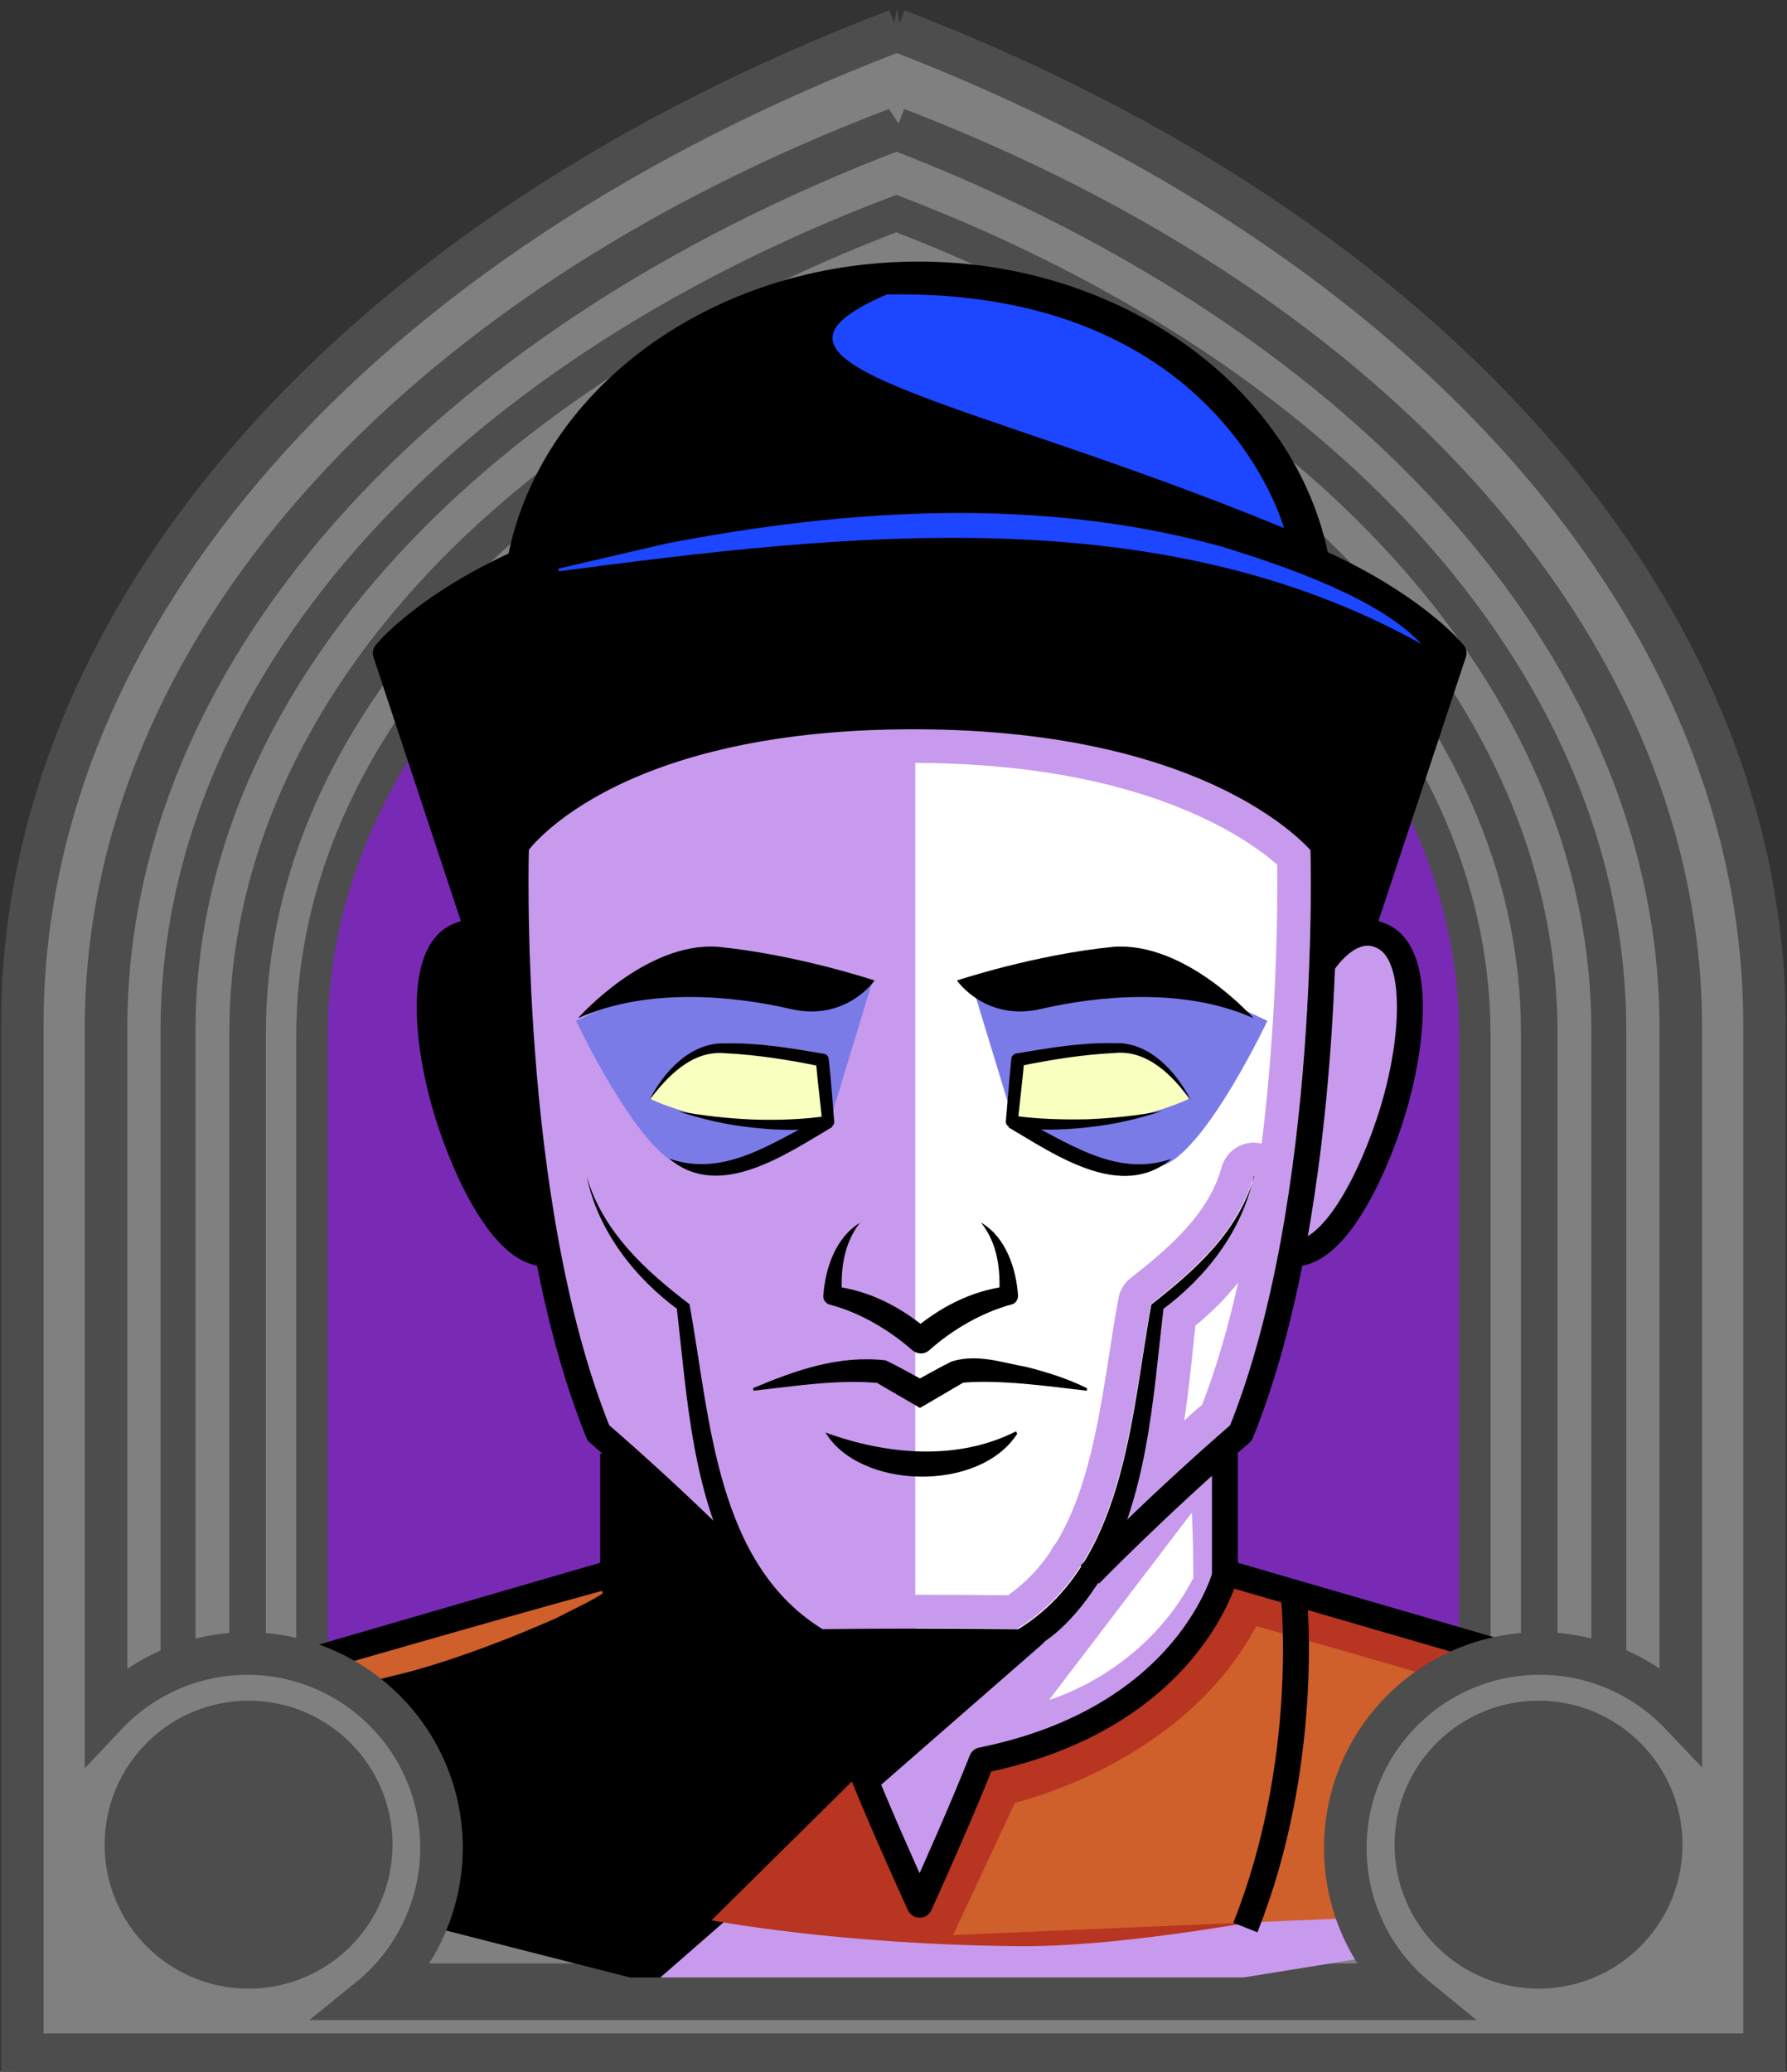 <svg id="Capa_2" xmlns="http://www.w3.org/2000/svg" xmlns:xlink="http://www.w3.org/1999/xlink" viewBox="0 0 69.02 80">
<rect x="0" y="0" width="69.02" height="80" fill="#333333" stroke="none"/>
<defs >
<style >
.cls-1{fill:#c89aed;}.cls-2{fill:#fff;}.cls-3{fill:#f8ffbf;}.cls-4{fill:#7b7be8;}.cls-5,.cls-6{stroke:#000;}.cls-5,.cls-6,.cls-7,.cls-8,.cls-9{fill:none;}.cls-5,.cls-7{stroke-linejoin:round;}.cls-10{fill:#a88347;}.cls-11{fill:#782ab5;}.cls-6{stroke-miterlimit:10;}.cls-12{fill:#1c46ff;}.cls-7{stroke:#deb778;stroke-dasharray:0 0 0 4.06;stroke-linecap:round;}.cls-13{fill:#deb778;}.cls-14{fill:url(#USGS_19_Inundación_de_tierra_2);}.cls-9{stroke:#1d1d1b;stroke-dasharray:0 0 2 2;stroke-width:.3px;}.cls-15{fill:#cf5f2b;}.cls-16{fill:#fcf0c5;}.cls-17{fill:#b83521;}
</style>
<pattern id="USGS_19_Inundación_de_tierra_2" x="0" y="0" width="72" height="72" patternTransform="translate(-164.48 -16351) rotate(-90)" patternUnits="userSpaceOnUse" viewBox="0 0 72 72">
<g >
<rect class="cls-8" width="72" height="72">
</rect>
<g >
<line class="cls-9" x1="71" y1="71" x2="144.44" y2="71">
</line>
<line class="cls-9" x1="71" y1="67" x2="144.44" y2="67">
</line>
<line class="cls-9" x1="71" y1="63" x2="144.44" y2="63">
</line>
<line class="cls-9" x1="71" y1="59" x2="144.44" y2="59">
</line>
<line class="cls-9" x1="71" y1="55" x2="144.44" y2="55">
</line>
<line class="cls-9" x1="71" y1="51" x2="144.44" y2="51">
</line>
<line class="cls-9" x1="71" y1="47" x2="144.44" y2="47">
</line>
<line class="cls-9" x1="71" y1="43" x2="144.44" y2="43">
</line>
<line class="cls-9" x1="71" y1="39" x2="144.44" y2="39">
</line>
<line class="cls-9" x1="71" y1="35" x2="144.44" y2="35">
</line>
<line class="cls-9" x1="71" y1="31" x2="144.44" y2="31">
</line>
<line class="cls-9" x1="71" y1="27" x2="144.44" y2="27">
</line>
<line class="cls-9" x1="71" y1="23" x2="144.44" y2="23">
</line>
<line class="cls-9" x1="71" y1="19" x2="144.44" y2="19">
</line>
<line class="cls-9" x1="71" y1="15" x2="144.44" y2="15">
</line>
<line class="cls-9" x1="71" y1="11" x2="144.44" y2="11">
</line>
<line class="cls-9" x1="71" y1="7" x2="144.44" y2="7">
</line>
<line class="cls-9" x1="71" y1="3" x2="144.44" y2="3">
</line>
</g>
<g >
<line class="cls-9" x1="-1" y1="71" x2="72.44" y2="71">
</line>
<line class="cls-9" x1="-1" y1="67" x2="72.44" y2="67">
</line>
<line class="cls-9" x1="-1" y1="63" x2="72.44" y2="63">
</line>
<line class="cls-9" x1="-1" y1="59" x2="72.44" y2="59">
</line>
<line class="cls-9" x1="-1" y1="55" x2="72.44" y2="55">
</line>
<line class="cls-9" x1="-1" y1="51" x2="72.44" y2="51">
</line>
<line class="cls-9" x1="-1" y1="47" x2="72.44" y2="47">
</line>
<line class="cls-9" x1="-1" y1="43" x2="72.44" y2="43">
</line>
<line class="cls-9" x1="-1" y1="39" x2="72.44" y2="39">
</line>
<line class="cls-9" x1="-1" y1="35" x2="72.44" y2="35">
</line>
<line class="cls-9" x1="-1" y1="31" x2="72.44" y2="31">
</line>
<line class="cls-9" x1="-1" y1="27" x2="72.44" y2="27">
</line>
<line class="cls-9" x1="-1" y1="23" x2="72.44" y2="23">
</line>
<line class="cls-9" x1="-1" y1="19" x2="72.44" y2="19">
</line>
<line class="cls-9" x1="-1" y1="15" x2="72.44" y2="15">
</line>
<line class="cls-9" x1="-1" y1="11" x2="72.44" y2="11">
</line>
<line class="cls-9" x1="-1" y1="7" x2="72.44" y2="7">
</line>
<line class="cls-9" x1="-1" y1="3" x2="72.44" y2="3">
</line>
<line class="cls-9" x1="1.04" y1="69" x2="74.48" y2="69">
</line>
<line class="cls-9" x1="1.04" y1="65" x2="74.48" y2="65">
</line>
<line class="cls-9" x1="1.04" y1="61" x2="74.48" y2="61">
</line>
<line class="cls-9" x1="1.04" y1="57" x2="74.48" y2="57">
</line>
<line class="cls-9" x1="1.04" y1="53" x2="74.48" y2="53">
</line>
<line class="cls-9" x1="1.04" y1="49" x2="74.48" y2="49">
</line>
<line class="cls-9" x1="1.04" y1="45" x2="74.48" y2="45">
</line>
<line class="cls-9" x1="1.04" y1="41" x2="74.48" y2="41">
</line>
<line class="cls-9" x1="1.04" y1="37" x2="74.48" y2="37">
</line>
<line class="cls-9" x1="1.04" y1="33" x2="74.48" y2="33">
</line>
<line class="cls-9" x1="1.04" y1="29" x2="74.48" y2="29">
</line>
<line class="cls-9" x1="1.04" y1="25" x2="74.48" y2="25">
</line>
<line class="cls-9" x1="1.04" y1="21" x2="74.48" y2="21">
</line>
<line class="cls-9" x1="1.04" y1="17" x2="74.48" y2="17">
</line>
<line class="cls-9" x1="1.04" y1="13" x2="74.48" y2="13">
</line>
<line class="cls-9" x1="1.04" y1="9" x2="74.48" y2="9">
</line>
<line class="cls-9" x1="1.04" y1="5" x2="74.48" y2="5">
</line>
<line class="cls-9" x1="1.04" y1="1" x2="74.48" y2="1">
</line>
</g>
<g >
<line class="cls-9" x1="-73" y1="71" x2=".44" y2="71">
</line>
<line class="cls-9" x1="-73" y1="67" x2=".44" y2="67">
</line>
<line class="cls-9" x1="-73" y1="63" x2=".44" y2="63">
</line>
<line class="cls-9" x1="-73" y1="59" x2=".44" y2="59">
</line>
<line class="cls-9" x1="-73" y1="55" x2=".44" y2="55">
</line>
<line class="cls-9" x1="-73" y1="51" x2=".44" y2="51">
</line>
<line class="cls-9" x1="-73" y1="47" x2=".44" y2="47">
</line>
<line class="cls-9" x1="-73" y1="43" x2=".44" y2="43">
</line>
<line class="cls-9" x1="-73" y1="39" x2=".44" y2="39">
</line>
<line class="cls-9" x1="-73" y1="35" x2=".44" y2="35">
</line>
<line class="cls-9" x1="-73" y1="31" x2=".44" y2="31">
</line>
<line class="cls-9" x1="-73" y1="27" x2=".44" y2="27">
</line>
<line class="cls-9" x1="-73" y1="23" x2=".44" y2="23">
</line>
<line class="cls-9" x1="-73" y1="19" x2=".44" y2="19">
</line>
<line class="cls-9" x1="-73" y1="15" x2=".44" y2="15">
</line>
<line class="cls-9" x1="-73" y1="11" x2=".44" y2="11">
</line>
<line class="cls-9" x1="-73" y1="7" x2=".44" y2="7">
</line>
<line class="cls-9" x1="-73" y1="3" x2=".44" y2="3">
</line>
<line class="cls-9" x1="-70.96" y1="69" x2="2.48" y2="69">
</line>
<line class="cls-9" x1="-70.96" y1="65" x2="2.48" y2="65">
</line>
<line class="cls-9" x1="-70.96" y1="61" x2="2.48" y2="61">
</line>
<line class="cls-9" x1="-70.96" y1="57" x2="2.48" y2="57">
</line>
<line class="cls-9" x1="-70.96" y1="53" x2="2.48" y2="53">
</line>
<line class="cls-9" x1="-70.96" y1="49" x2="2.48" y2="49">
</line>
<line class="cls-9" x1="-70.96" y1="45" x2="2.48" y2="45">
</line>
<line class="cls-9" x1="-70.96" y1="41" x2="2.48" y2="41">
</line>
<line class="cls-9" x1="-70.96" y1="37" x2="2.48" y2="37">
</line>
<line class="cls-9" x1="-70.96" y1="33" x2="2.48" y2="33">
</line>
<line class="cls-9" x1="-70.96" y1="29" x2="2.48" y2="29">
</line>
<line class="cls-9" x1="-70.96" y1="25" x2="2.48" y2="25">
</line>
<line class="cls-9" x1="-70.96" y1="21" x2="2.48" y2="21">
</line>
<line class="cls-9" x1="-70.96" y1="17" x2="2.48" y2="17">
</line>
<line class="cls-9" x1="-70.96" y1="13" x2="2.48" y2="13">
</line>
<line class="cls-9" x1="-70.96" y1="9" x2="2.48" y2="9">
</line>
<line class="cls-9" x1="-70.96" y1="5" x2="2.48" y2="5">
</line>
<line class="cls-9" x1="-70.96" y1="1" x2="2.48" y2="1">
</line>
</g>
</g>
</pattern>
</defs>

  <path
     id="path7641-4"
     style="fill:#782ab5;fill-opacity:1;stroke:#4d4d4d;stroke-width:1.622;stop-color:#000000"
     d="M 34.9,1.694 C 14.323,9.527 1.63,23.954 1.569,39.581 V 79.197 H 67.964 V 39.581 C 67.958,23.99 55.374,9.571 34.9,1.694 Z"/>
  <path
     id="path7641-7"
     style="fill:#808080;stroke:#4d4d4d;stroke-width:1.483;stop-color:#000000"
     d="M 34.629,5.043 C 15.816,12.204 4.154,25.395 4.154,39.683 V 76.559 H 64.859 V 39.683 c 0,-14.255 -11.51,-27.438 -30.23,-34.64 z m -0.012,3.436 C 51.537,14.988 61.942,26.904 61.942,39.789 v 33.828 H 7.072 v -33.828 c 0,-12.914 10.54,-24.837 27.545,-31.31 z"/>
  <path
     id="path7641-7-8"
     style="fill:#808080;stroke:#4d4d4d;stroke-width:1.35;stop-color:#000000"
     d="M 34.618,8.246 C 17.491,14.766 6.876,26.774 6.876,39.781 v 33.57 H 62.138 v -33.57 c 0,-12.977 -10.478,-24.978 -27.52,-31.535 z m -0.011,3.128 c 15.403,5.926 24.875,16.774 24.875,28.503 V 70.672 H 9.532 V 39.877 c 0,-11.756 9.595,-22.61 25.075,-28.503 z"/>
  <path
     id="path7641-7-8-0"
     style="fill:#808080;stroke:#4d4d4d;stroke-width:1.214;stop-color:#000000"
     d="M 34.607,11.526 C 19.207,17.389 9.662,28.186 9.662,39.881 V 70.066 H 59.352 V 39.881 c 0,-11.668 -9.422,-22.459 -24.745,-28.355 z m -0.01,2.812 c 13.85,5.329 22.366,15.083 22.366,25.629 V 67.657 H 12.05 V 39.968 c 0,-10.571 8.627,-20.33 22.547,-25.629 z"/>


<g id="Capa_9">
<g >
<g >
<path class="cls-1" d="M62.96,65.35l-2.5,8.98s-27.38,4.54-27.26,4.2l-24.2-6.13-1.25-7.61,15.79-3.98,.34-4.54-1.02-1.14-1.71-7.04s-3.52,.45-4.43-8.18c0-4.32,1.82-3.75,1.82-3.75l-.04-.13-.04-.1-3.67-10.68s4.21-2.84,5.57-3.4c2.16-7.16,6.47-11.02,15.22-11.14,8.75-.11,13.18,3.86,15.22,10.68,4.43,2.5,5.46,3.98,5.46,3.98l-2.52,7.71-.39,1.2-.5,1.54s2.04,.79,1.82,3.07c-.23,2.27-2.16,9.08-4.66,9.88-.91,4.54-1.82,6.25-1.82,6.25l-.79,.9v5.23l.13,.03,15.43,4.17Z">
</path>
<path class="cls-1" d="M54.67,38.89c-.23,2.27-2.16,9.08-4.66,9.88-.91,4.54-1.82,6.25-1.82,6.25l-.79,.9v5.23l.13,.03c-2.75,5.02-9.77,6.61-9.77,6.61l-2.08,5.68s-.94-1.99-2.74-5.58c-5.89-1.23-8.74-5.87-9.4-7.08l.34-4.54-1.02-1.14-1.71-7.04s-3.52,.45-4.43-8.18c0-4.32,1.82-3.75,1.82-3.75l-.04-.13-.04-.1c.75,.09,1.34,.75,1.34,.75v-3.99s5.49-4.6,15.55-5.15,15.55,4.82,15.55,4.82c0,0,.29,1.87,.29,2.16s1.79-.67,1.79-.67l.37,.43-.5,1.54s2.04,.79,1.82,3.07Z">
</path>
<path class="cls-2" d="M35.35,63.11V27.22s12.4,.17,15.95,5.63c-.43,11.01-2.25,20.98-3.12,22.63-3.9,3.47-5.98,5.2-5.98,5.2,0,0-1.99,2.34-2.95,2.95-2.6,.35-3.9-.52-3.9-.52Z">
</path>
<path class="cls-4" d="M32,43.46l1.68-5.51-7.75-.27-3.68,1.74s2.27,4.81,3.94,5.55,5.19-.75,5.8-1.51Z">
</path>
<path class="cls-4" d="M39.2,43.46l-1.68-5.51,7.75-.27,3.68,1.74s-2.27,4.81-3.94,5.55-5.19-.75-5.8-1.51Z">
</path>
<path d="M56.26,25.37l-2.52,7.71-1.35,2.69-1.33,1-.16-4.41s-4.66-4.57-15.55-4.82c-10.81-.25-15.55,5.15-15.55,5.15v3.99l-1.3-.65-3.71-10.78s4.21-2.84,5.57-3.4c2.16-7.16,6.47-11.02,15.22-11.14,8.75-.11,13.18,3.86,15.22,10.68,4.43,2.5,5.46,3.98,5.46,3.98Z">
</path>
<path class="cls-3" d="M32,43.46l-.36-2.72s-3.81-.3-4.35-.18c-1.03,.3-1.93,1.51-2.18,1.87,2.18,1.03,5.68,1.21,6.89,1.03Z">
</path>
<path class="cls-3" d="M39.03,43.46l.36-2.72s3.81-.3,4.35-.18c1.03,.3,1.93,1.51,2.18,1.87-2.18,1.03-5.68,1.21-6.89,1.03Z">
</path>
<path d="M20.18,37.29s-1.67-1.87-2.87-.87-.6,4.14-.27,6.02,2.21,5.55,3.88,5.68c-.87-4.95-.74-10.83-.74-10.83Z">
</path>
<path d="M40.32,63.43l-15.08,13.16-15.95-4.07-.56-7.98,14.81-3.74,.34-4.54s3.99,3.01,4.87,4.21,2.39,2.71,2.39,2.71l9.17,.24Z">
</path>
<path class="cls-1" d="M35.29,29.46c8.8,0,12.86,2.89,14.04,3.93,.02,1.81-.02,6.09-.6,10.77,0,0,0,0,0,0-.1-.02-.2-.04-.3-.04-.57,0-1.09,.38-1.25,.96-.49,1.78-2,3.09-3.51,4.27-.25,.2-.42,.47-.47,.79-.13,.68-.24,1.38-.35,2.1-.41,2.61-.83,5.31-2.06,7.34-.1,.11-.17,.23-.22,.34-.45,.67-.99,1.22-1.64,1.68-1.13-.01-2.25-.02-3.38-.02s-2.25,0-3.38,.02c-2.74-1.92-3.34-5.7-3.91-9.37-.11-.73-.23-1.44-.35-2.13-.06-.32-.23-.6-.49-.8-1.52-1.16-3-2.47-3.5-4.25-.16-.57-.68-.95-1.25-.95-.1,0-.2,.01-.31,.04,0,0-.01,0-.02,0-.6-4.86-.62-9.26-.61-10.83,1.01-1.01,4.65-3.87,13.57-3.87m-12.06,20.06c.48,.61,1.04,1.17,1.67,1.69,.02,.21,.05,.42,.07,.63,.11,1.01,.22,2.03,.37,3.05-.23-.21-.48-.42-.72-.63-.57-1.47-1.02-3.09-1.39-4.74m24.58,.04c-.37,1.64-.82,3.24-1.39,4.7-.24,.2-.47,.41-.69,.61,.15-1.01,.26-2.01,.36-3.01,.02-.22,.05-.43,.07-.65,.62-.51,1.17-1.06,1.64-1.65m-12.52-21.4c-10.62,0-14.29,3.95-14.86,4.66-.03,1.54-.19,13.98,3.1,22.22,1.58,1.36,3,2.69,4.04,3.7-.92-2.63-1.12-5.49-1.43-8.21-1.7-1.27-3.06-3.06-3.48-5.11,.6,2.14,2.29,3.66,3.96,4.93,.81,4.38,1.01,10,5.16,12.56,1.26-.01,2.51-.02,3.76-.02s2.5,0,3.76,.02c1.04-.65,1.84-1.48,2.45-2.44h-.01s.02-.04,.06-.07c1.79-2.86,2.06-6.78,2.66-10.03,1.64-1.29,3.37-2.8,3.96-4.95-.42,2.05-1.78,3.84-3.48,5.11-.31,2.7-.51,5.55-1.42,8.17,1.04-1,2.44-2.32,4-3.66,3.28-8.21,3.13-20.59,3.1-22.21-.67-.72-4.79-4.67-15.33-4.67h0Z">
</path>
<path class="cls-2" d="M46.03,58.41l-5.51,7.23s3.67-1.03,5.57-4.71c0-1.72-.06-2.53-.06-2.53Z">
</path>
<path class="cls-17" d="M47.55,60.9s-2.52,6.12-9.79,6.89c-1.25,3.92-2.11,5.43-2.11,5.43l-2.15-5.02-6.02,5.95s4.8,.93,11.82,1,19.92-3.22,19.92-3.22l1.72-7.31-13.4-3.73Z">
</path>
<path class="cls-15" d="M39.2,69.61s6.48-1.48,9.32-6.82c7.72,2.16,12.72,3.75,12.72,3.75l-3.07,7.27-21.36,.91,2.39-5.11Z">
</path>
<path class="cls-5" d="M20.06,21.86c1.08-6.37,7.57-11.26,15.41-11.26s14.42,4.97,15.43,11.4">
</path>
<path class="cls-5" d="M52.59,35.94l3.55-10.72s-5.1-6.32-20.45-6.32h-.34c-15.35,0-20.45,6.32-20.45,6.32l3.55,10.72">
</path>
<path class="cls-5" d="M28.95,60.8s-2.59-2.66-5.84-5.47c-3.62-8.94-3.18-22.69-3.18-22.69,0,0,3.35-4.98,15.35-4.98s15.83,4.98,15.83,4.98c0,0,.44,13.75-3.18,22.69-3.25,2.81-5.84,5.47-5.84,5.47">
</path>
<path class="cls-5" d="M20,37.27s-1.13-1.87-2.48-1.04-1.03,4.18-.26,6.69,2.32,5.66,3.93,5.47">
</path>
<path class="cls-5" d="M51.05,37.27s1.13-1.87,2.48-1.04,1.03,4.18,.26,6.69-2.32,5.66-3.93,5.47">
</path>
<path d="M48.42,45.42c-.43,2.1-1.84,3.92-3.58,5.19l.11-.18c-.42,3.6-.61,7.47-2.54,10.7-.71,1.09-1.69,2.26-2.97,2.73-2.6,.03-5.21,.03-7.81,0-1.27-.48-2.24-1.63-2.96-2.73-1.94-3.22-2.12-7.09-2.54-10.7,0,0,.11,.18,.11,.18-1.74-1.27-3.15-3.09-3.58-5.19,.61,2.14,2.3,3.67,3.97,4.94,.81,4.41,1,10.08,5.24,12.61,0,0-.22-.06-.22-.06,2.6-.03,5.2-.03,7.8,0l-.22,.06c4.23-2.53,4.43-8.19,5.24-12.6,1.65-1.29,3.37-2.8,3.97-4.95h0Z">
</path>
<path d="M22.33,39.31s2.6-2.95,5.4-2.75c3.05,.3,6.05,1.3,6.05,1.3,0,0-1.1,1.6-3.25,1.1s-5.5-.85-8.19,.35Z">
</path>
<path d="M48.41,39.31s-2.6-2.95-5.4-2.75c-3.05,.3-6.05,1.3-6.05,1.3,0,0,1.1,1.6,3.25,1.1s5.5-.85,8.19,.35Z">
</path>
<path d="M37.91,47.22c.94,.56,1.34,1.76,1.41,2.81,0,.16-.1,.31-.25,.34-1.15,.31-2.28,.97-3.17,1.76-.19,.18-.48,.17-.67,0-.88-.77-1.99-1.43-3.13-1.74-.18-.03-.32-.18-.3-.36,.07-1.05,.48-2.25,1.41-2.81-.63,.81-.75,1.83-.69,2.81,0,0-.3-.36-.3-.36,1.39,.17,2.61,.82,3.67,1.72,0,0-.67,0-.67,0,1.06-.9,2.28-1.55,3.67-1.72,0,0-.3,.36-.3,.36,.06-.98-.05-2-.69-2.81h0Z">
</path>
<path d="M25.07,42.5c.56-1.11,1.6-2.27,2.96-2.21,1.29-.03,2.54,.19,3.79,.4,.11,.02,.18,.1,.19,.21,.09,.8,.14,1.6,.21,2.4,.01,.12-.07,.22-.19,.24-1,.13-1.98,.11-2.97,0-.98-.1-1.94-.32-2.87-.63,.96,.17,1.93,.28,2.89,.32,.96,.03,1.94,0,2.87-.14l-.19,.25c-.08-.79-.18-1.58-.25-2.38l.2,.22c-1.22-.25-2.46-.45-3.69-.51-1.28-.13-2.25,.89-2.96,1.84h0Z">
</path>
<path d="M32.14,43.52c-1.77,1.04-4.36,2.86-6.29,1.22,2.18,.76,4.06-.69,6.03-1.65,0,0,.26,.42,.26,.42h0Z">
</path>
<path d="M46.01,42.5c-.71-.95-1.68-1.97-2.96-1.84-1.23,.06-2.47,.26-3.69,.51l.2-.22c-.07,.79-.17,1.58-.25,2.38l-.19-.25c.93,.13,1.91,.16,2.87,.14,.96-.04,1.93-.14,2.89-.32-.92,.31-1.89,.53-2.87,.63-.98,.11-1.96,.13-2.97,0-.12-.02-.2-.12-.19-.24,.07-.8,.13-1.6,.21-2.4,.01-.11,.09-.19,.19-.21,1.25-.21,2.5-.43,3.79-.4,1.35-.06,2.39,1.1,2.96,2.21h0Z">
</path>
<path d="M39.21,43.1c1.97,.96,3.85,2.4,6.03,1.65-1.94,1.64-4.52-.18-6.29-1.22,0,0,.26-.42,.26-.42h0Z">
</path>
<path d="M41.96,53.7c-1.53-.18-3.33-.43-4.76-.31,0,0-1.62,.95-1.62,.95-.03,.02-.07,.02-.1,0,.03,0-1.72-.99-1.59-.94-1.58-.14-3.21,.13-4.79,.3,0,0-.01-.1-.01-.1,1.64-.69,3.3-1.28,5.12-1.07,.61,.29,1.2,.64,1.79,.95,0,0-.93,0-.93,0,.56-.3,1.12-.63,1.69-.91,1-.3,1.92,.04,2.87,.21,.8,.2,1.59,.45,2.35,.82v.1h-.01Z">
</path>
<path d="M31.87,55.31c2.34,.86,5.09,1.12,7.37-.04,0,0,.05,.09,.05,.09-1.47,2.29-6.1,2.15-7.41-.05h0Z">
</path>
<polyline class="cls-5" points="23.68 56.13 23.68 60.72 9.02 64.98">
</polyline>
<polyline class="cls-5" points="47.31 56.13 47.31 60.72 61.97 64.98">
</polyline>
<path class="cls-5" d="M47.35,60.72s-1.36,5.62-9.43,7.25c-.72,1.82-1.68,3.98-2.4,5.58-.73-1.6-1.69-3.76-2.41-5.58-8.07-1.63-9.43-7.25-9.43-7.25">
</path>
<path class="cls-5" d="M21.09,61.73s-.65,6.35,1.88,12.7">
</path>
<path class="cls-5" d="M49.98,61.73s.65,6.35-1.88,12.7">
</path>
</g>
<path class="cls-12" d="M54.92,24.88c-10.13-5.67-22.27-4.28-33.33-2.82,0,0-.03-.1-.03-.1l4.21-.98c7.05-1.35,14.44-1.81,21.43,.13,2.45,.76,6.07,1.99,7.71,3.77h0Z">
</path>
<path class="cls-12" d="M49.59,20.39s-2.46-9.27-15.34-9.02c-6.48,2.79,3.03,3.94,15.34,9.02Z">
</path>
<path class="cls-15" d="M8.03,65.74c4.31-1.2,10.84-3.12,15.22-4.31,0,0,.03,.1,.03,.1-.58,.37-1.19,.63-1.79,.95-1.77,.78-3.74,1.54-5.59,2.05-2.32,.57-5.65,1.55-7.87,1.22h0Z">
</path>
</g>
</g>
  <g
     id="g20645">
    <path
       style="fill:#808080;stroke:#4d4d4d;stroke-width:0.938;stop-color:#000000;fill-opacity:1"
       d="m 9.542,65.883 a 5.476,5.476 0 0 1 5.476,5.476 5.476,5.476 0 0 1 -5.476,5.476 5.476,5.476 0 0 1 -5.476,-5.476 5.476,5.476 0 0 1 5.476,-5.476 z"/>
    <path
       style="fill:#808080;stroke:#4d4d4d;stroke-width:0.938;stop-color:#000000;fill-opacity:1"
       d="m 59.472,65.883 a 5.476,5.476 0 0 1 5.476,5.476 5.476,5.476 0 0 1 -5.476,5.476 5.476,5.476 0 0 1 -5.476,-5.476 5.476,5.476 0 0 1 5.476,-5.476 z"/>
    <path
       id="path7641"
       style="fill:#808080;stroke:#4d4d4d;stroke-width:1.644;stop-color:#000000"
       d="M 34.643,1.166 C 13.788,9.105 0.861,23.727 0.861,39.564 V 79.34 H 68.152 V 39.564 c 0,-15.801 -12.759,-30.415 -33.51,-38.398 z m -0.014,3.809 C 53.385,12.191 64.918,25.4 64.918,39.682 v 26.508 c -1.369,-1.441 -3.301,-2.342 -5.445,-2.342 -4.149,0 -7.512,3.363 -7.512,7.512 0,2.347 1.076,4.443 2.762,5.82 H 14.27 c 1.756,-1.423 2.778,-3.56 2.783,-5.82 4.8e-5,-4.149 -3.363,-7.512 -7.512,-7.512 -2.062,0.006 -4.031,0.86 -5.445,2.361 V 39.682 c 0,-14.315 11.683,-27.532 30.533,-34.707 z"/>
    <circle
       style="fill:#4d4d4d;fill-opacity:1;stroke:#4d4d4d;stop-color:#000000"
       id="path16431"
       cx="9.601"
       cy="71.23"
       r="5.06" />
    <circle
       style="fill:#4d4d4d;fill-opacity:1;stroke:#4d4d4d;stop-color:#000000"
       id="path16431-3"
       cx="59.423"
       cy="71.23"
       r="5.06" />
  </g>
</svg>
